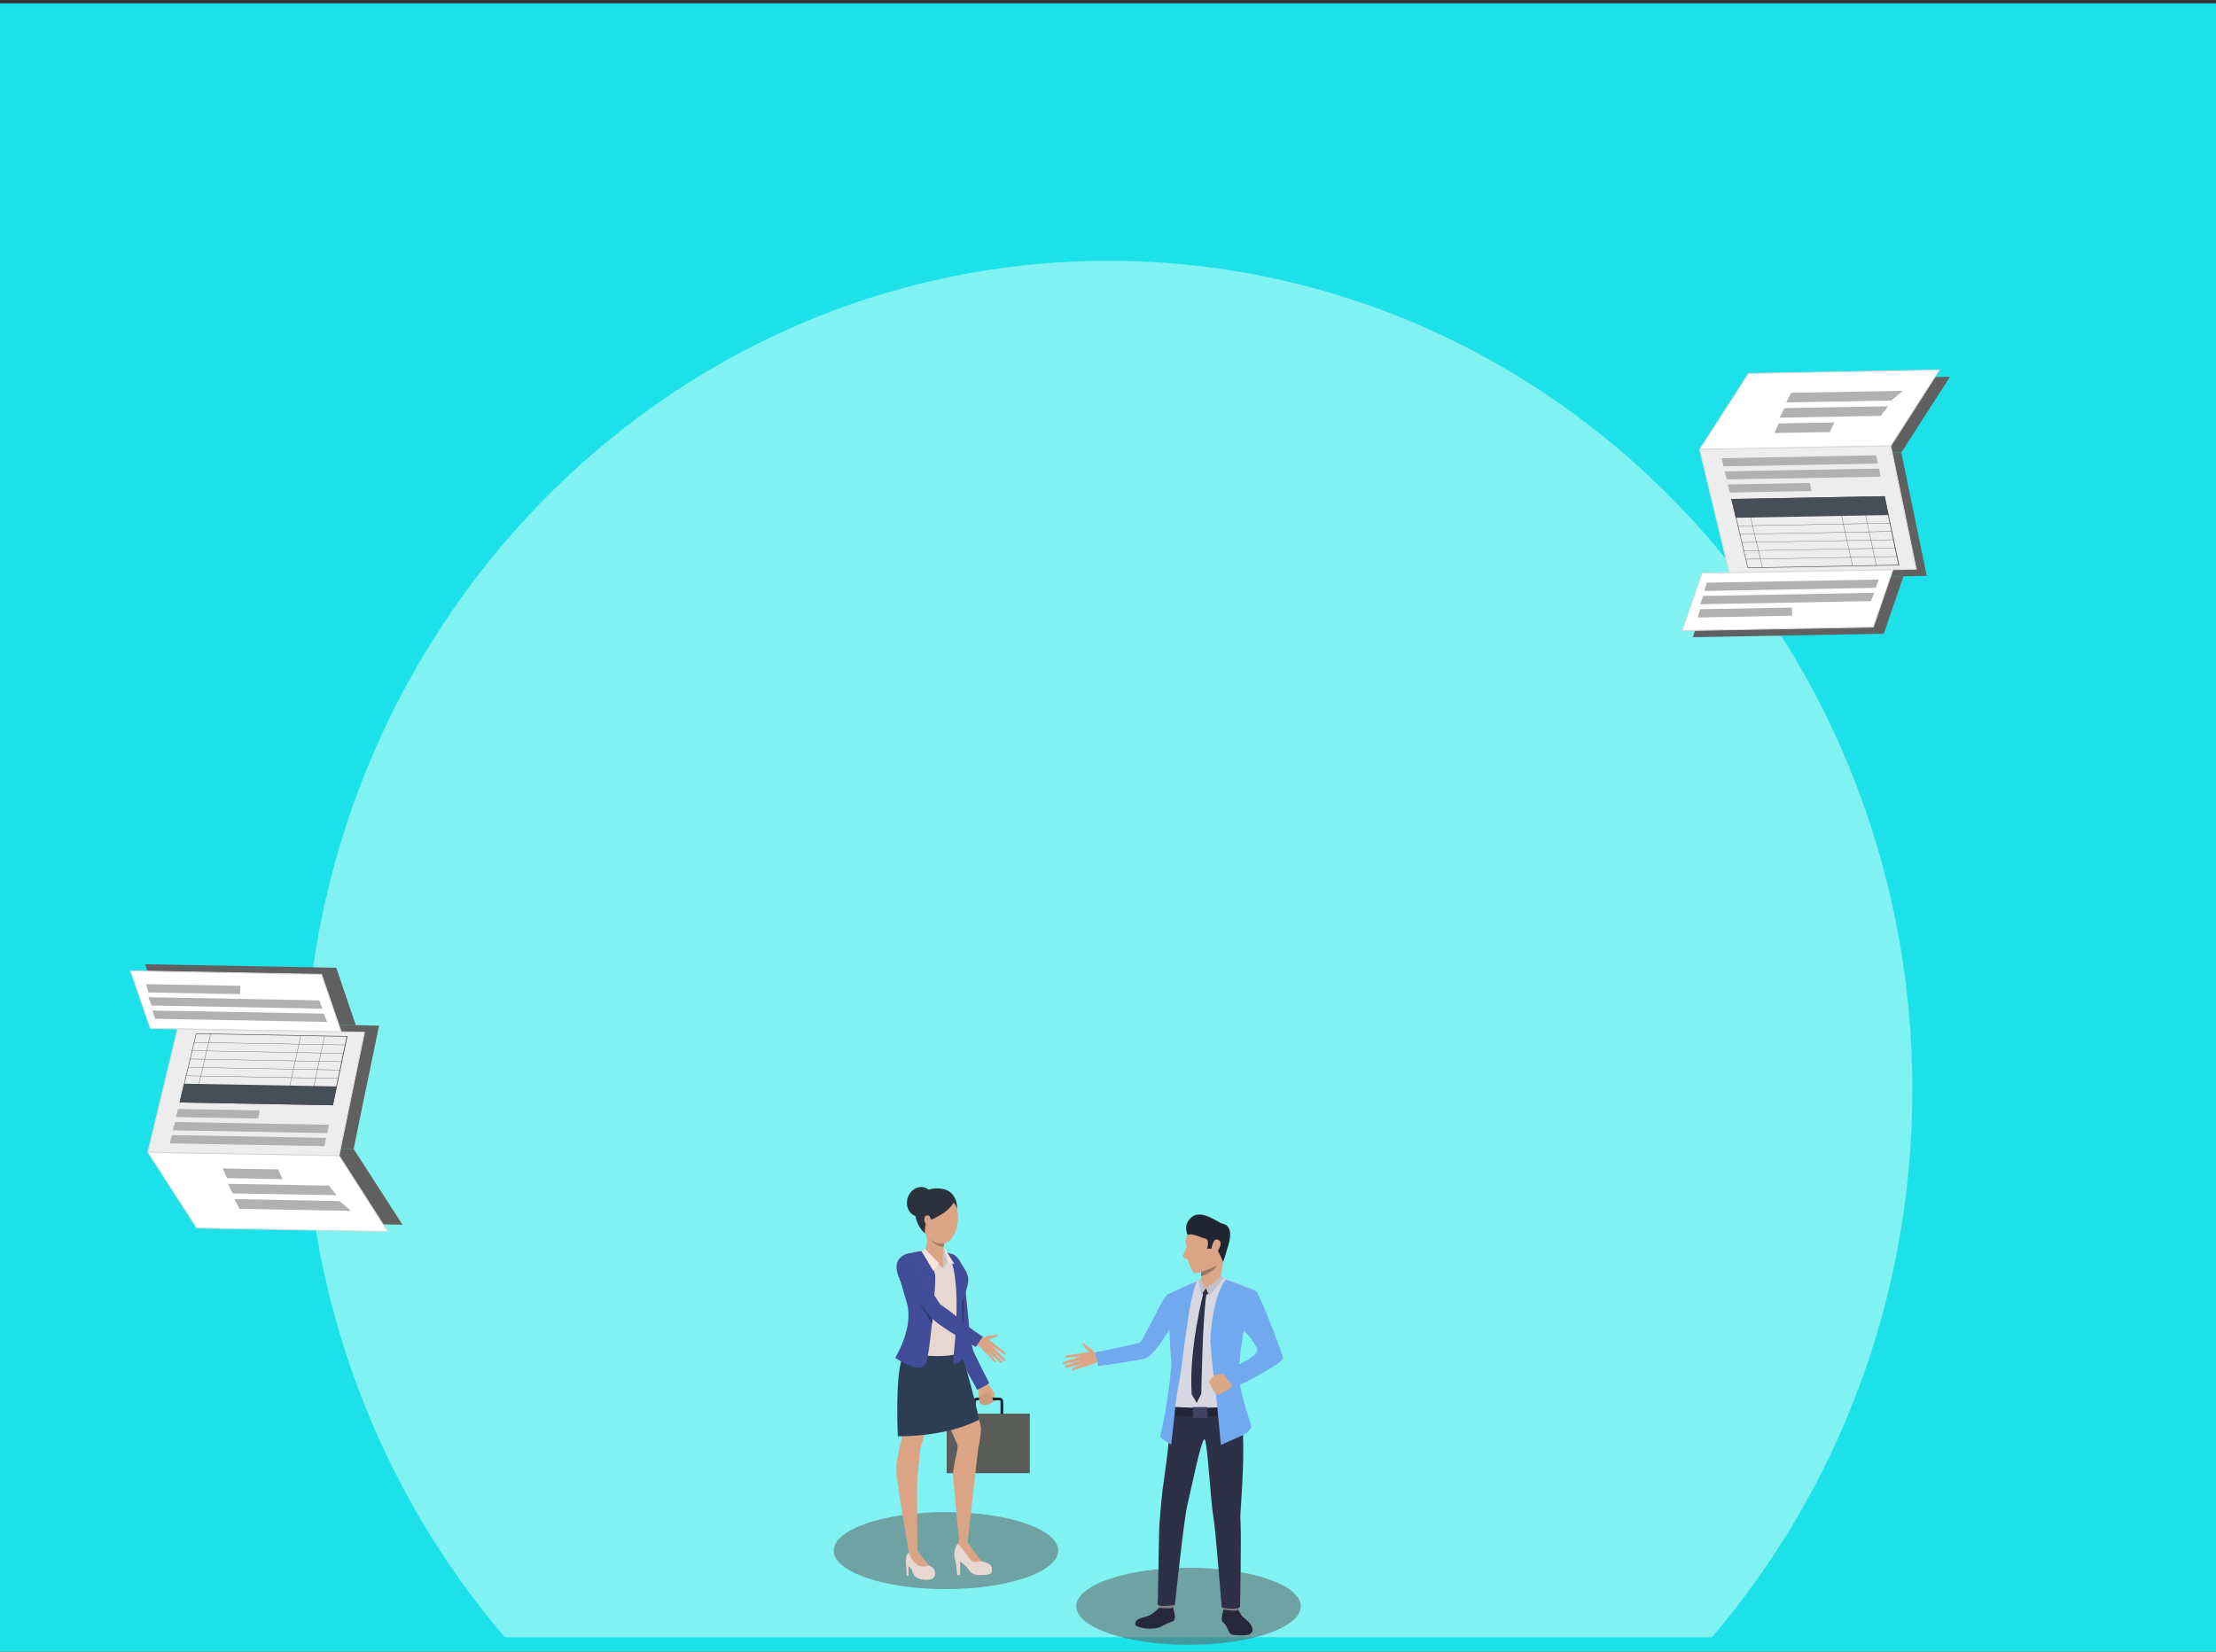 <?xml version="1.0" encoding="utf-8"?>
<!-- Generator: Adobe Illustrator 21.0.0, SVG Export Plug-In . SVG Version: 6.00 Build 0)  -->
<svg version="1.1" xmlns="http://www.w3.org/2000/svg" xmlns:xlink="http://www.w3.org/1999/xlink" x="0px" y="0px"
	 viewBox="0 0 1202 896" style="enable-background:new 0 0 1202 896;" xml:space="preserve">
<rect x="0" y="0" width="1202" height="896" fill="#333333" stroke="none"/>
<style type="text/css">
	.st0{fill:#1CE1E8;}
	.st1{fill:#81F2F2;}
	.st2{display:none;}
	.st3{display:inline;}
	.st4{fill:#606060;}
	.st5{fill:#B7C4CB;}
	.st6{fill:#D6E5ED;}
	.st7{fill:#259CAA;}
	.st8{fill:#FFFFFF;}
	.st9{fill:#083B5A;}
	.st10{fill:#B1B1B1;}
	.st11{fill:#454F56;}
	.st12{fill:none;stroke:#454F56;stroke-width:0.461;stroke-miterlimit:10;}
	.st13{fill:#E09F7A;}
	.st14{fill:#FFCA00;}
	.st15{fill:#F7AC00;}
	.st16{fill:#E3CEC6;}
	.st17{fill:#C77700;}
	.st18{fill:none;stroke:#F7AC00;stroke-width:0.506;stroke-linecap:round;stroke-linejoin:round;stroke-miterlimit:10;}
	.st19{fill:#FFFFFF;stroke:#D9D9D9;stroke-width:0.513;stroke-linecap:round;stroke-linejoin:round;stroke-miterlimit:10;}
	.st20{fill:#EDEDED;stroke:#D9D9D9;stroke-width:0.513;stroke-linecap:round;stroke-linejoin:round;stroke-miterlimit:10;}
	.st21{fill:none;stroke:#454F56;stroke-width:0.169;stroke-miterlimit:10;}
	.st22{opacity:0.55;fill:#606060;}
	.st23{fill:#DBA585;}
	.st24{fill:#1A232F;}
	.st25{fill:#5A5C5A;}
	.st26{fill:#414D99;}
	.st27{fill:#E6D8D1;}
	.st28{fill:#2C3D54;}
	.st29{fill:#CFC3BC;}
	.st30{fill:#2C323D;}
	.st31{fill:#F3E4DC;}
	.st32{fill:#997761;}
	.st33{fill:#2F386C;}
	.st34{fill:#C99A7D;}
	.st35{fill:#26283A;}
	.st36{fill:#807F7D;}
	.st37{fill:#2E3048;}
	.st38{fill:#D8D6E1;}
	.st39{fill:#232536;}
	.st40{fill:#70A9ED;}
	.st41{fill:#DBA686;}
	.st42{fill:#C1BFC9;}
	.st43{fill:#3E4265;}
	.st44{fill:#DCA787;}
	.st45{fill:#1F2531;}
</style>
<g id="Layer_6">
	<rect y="1.8" class="st0" width="1202" height="896"/>
</g>
<g id="Layer_2">
	<path class="st1" d="M928.6,888.2c67.6-79.2,108.7-183.2,108.7-297c0-248.4-195.2-449.7-436.1-449.7
		c-240.8,0-436.1,201.3-436.1,449.7c0,113.8,41,217.8,108.7,297H928.6z"/>
</g>
<g id="Layer_7" class="st2">
	<g class="st3">
		<g>
			<path class="st4" d="M869.4,451.5c0,6.5-5.2,11.7-11.7,11.7h-438c-6.4,0-11.7-5.2-11.7-11.7V190.7c0-6.4,5.2-11.7,11.7-11.7h438
				c6.5,0,11.7,5.2,11.7,11.7V451.5z"/>
			<path class="st4" d="M378.9,462.6v14.2c0,5.7,15.3,20.5,21.1,20.5h479.4c5.8,0,21.1-14.8,21.1-20.5v-14.2H378.9z"/>
			<path class="st4" d="M392.9,462.6v12.2c0,4.9,14.4,17.6,19.9,17.6h453.8c5.5,0,19.9-12.7,19.9-17.6v-12.2H392.9z"/>
			<path class="st4" d="M864.2,448.9c0,6.2-5.1,11.3-11.4,11.3H424.8c-6.3,0-11.4-5.1-11.4-11.3V197.1c0-6.2,5.1-11.3,11.4-11.3
				h427.9c6.3,0,11.4,5.1,11.4,11.3V448.9z"/>
			<circle class="st4" cx="638.8" cy="200.5" r="5.5"/>
			<rect x="428" y="210.4" class="st4" width="421.6" height="241.5"/>
		</g>
		<rect x="443.3" y="223.3" class="st4" width="396.2" height="217.6"/>
		<rect x="443.3" y="219.6" class="st4" width="396.2" height="20.9"/>
		<g>
			<rect x="675.7" y="337.1" class="st4" width="147" height="9.8"/>
			<rect x="675.7" y="352.7" class="st4" width="147" height="9.8"/>
			<rect x="675.7" y="368.4" class="st4" width="78.3" height="9.8"/>
			<rect x="675.7" y="387.1" class="st4" width="141.3" height="9.8"/>
			<rect x="675.7" y="405.9" class="st4" width="78.3" height="9.8"/>
			<rect x="522.4" y="266.2" class="st4" width="118.3" height="11.3"/>
			<rect x="522.4" y="284.3" class="st4" width="118.3" height="11.3"/>
			<rect x="522.4" y="302.4" class="st4" width="71.4" height="11.3"/>
			<g>
				<rect x="466.2" y="335.3" class="st4" width="183.9" height="22.3"/>
				<g>
					<path class="st4" d="M649.2,336.1v80.9H467v-80.9H649.2 M650.1,335.3H466.2v82.5h183.9V335.3L650.1,335.3z"/>
				</g>
				<line class="st4" x1="466.2" y1="367.2" x2="650.1" y2="367.2"/>
				<line class="st4" x1="466.2" y1="377.2" x2="650.1" y2="377.2"/>
				<line class="st4" x1="466.2" y1="387.1" x2="650.1" y2="387.1"/>
				<line class="st4" x1="466.2" y1="397.1" x2="650.1" y2="397.1"/>
				<line class="st4" x1="466.2" y1="407.1" x2="650.1" y2="407.1"/>
				<line class="st4" x1="484.2" y1="417.8" x2="484.2" y2="335.3"/>
				<line class="st4" x1="593.5" y1="417.8" x2="593.5" y2="335.3"/>
				<line class="st4" x1="622.4" y1="417.8" x2="622.4" y2="335.3"/>
			</g>
		</g>
		<path class="st4" d="M638.8,229.1c0,3.6-2.9,6.5-6.5,6.5H465.8c-3.6,0-6.5-2.9-6.5-6.5l0,0c0-3.6,2.9-6.5,6.5-6.5h166.5
			C635.9,222.7,638.8,225.6,638.8,229.1L638.8,229.1z"/>
		<circle class="st4" cx="790.8" cy="230.1" r="6.1"/>
		<circle class="st4" cx="808" cy="230.1" r="6.1"/>
		<circle class="st4" cx="825.2" cy="230.1" r="6.1"/>
	</g>
	<g class="st3">
		<g>
			<path class="st5" d="M859.1,452.5c0,6.5-5.2,11.7-11.7,11.7h-438c-6.4,0-11.7-5.2-11.7-11.7V191.7c0-6.4,5.2-11.7,11.7-11.7h438
				c6.5,0,11.7,5.2,11.7,11.7V452.5z"/>
			<path class="st5" d="M368.6,463.7v14.2c0,5.7,15.3,20.5,21.1,20.5h479.4c5.8,0,21.1-14.8,21.1-20.5v-14.2H368.6z"/>
			<path class="st6" d="M382.6,463.7v12.2c0,4.9,14.4,17.6,19.9,17.6h453.8c5.5,0,19.9-12.7,19.9-17.6v-12.2H382.6z"/>
			<path class="st6" d="M853.8,450c0,6.2-5.1,11.3-11.4,11.3H414.5c-6.3,0-11.4-5.1-11.4-11.3V198.2c0-6.2,5.1-11.3,11.4-11.3h427.9
				c6.3,0,11.4,5.1,11.4,11.3V450z"/>
			<circle class="st5" cx="628.5" cy="201.6" r="5.5"/>
			<rect x="417.6" y="211.4" class="st7" width="421.6" height="241.5"/>
		</g>
		<rect x="433" y="224.3" class="st8" width="396.2" height="217.6"/>
		<rect x="433" y="220.6" class="st9" width="396.2" height="20.9"/>
		<g>
			<rect x="665.4" y="338.1" class="st10" width="147" height="9.8"/>
			<rect x="665.4" y="353.8" class="st10" width="147" height="9.8"/>
			<rect x="665.4" y="369.4" class="st10" width="78.3" height="9.8"/>
			<rect x="665.4" y="388.2" class="st10" width="141.3" height="9.8"/>
			<rect x="665.4" y="407" class="st10" width="78.3" height="9.8"/>
			<rect x="512.1" y="267.2" class="st10" width="118.3" height="11.3"/>
			<rect x="512.1" y="285.3" class="st10" width="118.3" height="11.3"/>
			<rect x="512.1" y="303.4" class="st10" width="71.4" height="11.3"/>
			<g>
				<rect x="455.8" y="336.3" class="st11" width="183.9" height="22.3"/>
				<g>
					<path class="st11" d="M638.9,337.2V418H456.6v-80.9H638.9 M639.7,336.3H455.8v82.5h183.9V336.3L639.7,336.3z"/>
				</g>
				<line class="st12" x1="455.8" y1="368.3" x2="639.7" y2="368.3"/>
				<line class="st12" x1="455.8" y1="378.2" x2="639.7" y2="378.2"/>
				<line class="st12" x1="455.8" y1="388.2" x2="639.7" y2="388.2"/>
				<line class="st12" x1="455.8" y1="398.2" x2="639.7" y2="398.2"/>
				<line class="st12" x1="455.8" y1="408.1" x2="639.7" y2="408.1"/>
				<line class="st12" x1="473.9" y1="418.8" x2="473.9" y2="336.3"/>
				<line class="st12" x1="583.2" y1="418.8" x2="583.2" y2="336.3"/>
				<line class="st12" x1="612.1" y1="418.8" x2="612.1" y2="336.3"/>
			</g>
		</g>
		<path class="st8" d="M628.5,230.2c0,3.6-2.9,6.5-6.5,6.5H455.4c-3.6,0-6.5-2.9-6.5-6.5l0,0c0-3.6,2.9-6.5,6.5-6.5H622
			C625.6,223.7,628.5,226.6,628.5,230.2L628.5,230.2z"/>
		<circle class="st8" cx="780.5" cy="231.1" r="6.1"/>
		<circle class="st8" cx="797.7" cy="231.1" r="6.1"/>
		<circle class="st8" cx="814.9" cy="231.1" r="6.1"/>
	</g>
	<g class="st3">
		<path class="st13" d="M796.9,303.9c0,0-2.6-5.6-11.3-9.8c-2.2-1.1-5.2,1.9-1.5,3.7c1.8,0.9,2.4,2.5,1.5,2.2
			c-7.2-2.7-9.4-5.4-12.4-3.9c-3,1.5-3.1,9.9,2.5,12.3c5.7,2.4,19.1,3.5,19.1,3.5L796.9,303.9z"/>
		
			<ellipse transform="matrix(7.591161e-02 -0.997 0.997 7.591161e-02 434.32 1044.156)" class="st14" cx="780.5" cy="287.8" rx="28.3" ry="28.3"/>
		
			<ellipse transform="matrix(7.590934e-02 -0.997 0.997 7.590934e-02 434.322 1044.157)" class="st15" cx="780.5" cy="287.8" rx="24.1" ry="24.1"/>
		<path class="st16" d="M780.9,310.2c-13.2-1-23.2-12.6-22.2-25.8c0.5-6.9,3.9-12.9,9-17c-6.2,3.9-10.6,10.6-11.2,18.5
			c-1,13.2,8.9,24.8,22.2,25.8c6.3,0.5,12.2-1.5,16.8-5.2C791.3,309.2,786.2,310.6,780.9,310.2z"/>
		<g>
			<path class="st17" d="M784.2,269.8l-0.2,2.1c1.4,0.3,2.6,0.6,3.6,1.2c1,0.5,1.8,1.2,2.5,2.2c0.5,0.7,0.9,1.5,1.2,2.2
				c0.3,0.7,0.4,1.4,0.3,2c-0.1,0.7-0.3,1.2-0.9,1.7c-0.5,0.4-1.1,0.6-1.8,0.6c-1.3-0.1-2.1-0.9-2.4-2.3c-0.3-1.7-1.3-2.9-2.9-3.5
				l-0.6,8.3c1.6,0.6,2.9,1.1,3.8,1.5c0.9,0.4,1.8,1,2.5,1.8c0.8,0.8,1.3,1.7,1.7,2.8c0.4,1,0.5,2.2,0.4,3.4
				c-0.1,1.5-0.6,2.9-1.4,4.2c-0.8,1.3-1.9,2.3-3.4,3c-1.4,0.7-3.1,1.1-5,1.1l-0.4,4.9c-0.1,0.8-0.2,1.3-0.4,1.7
				c-0.2,0.3-0.5,0.5-1,0.5c-0.5,0-0.8-0.2-1-0.5c-0.2-0.3-0.2-0.8-0.2-1.4l0.4-5.4c-1.5-0.3-2.9-0.8-4-1.4c-1.1-0.6-2-1.4-2.7-2.3
				c-0.7-0.9-1.2-1.8-1.5-2.7c-0.3-0.9-0.4-1.8-0.4-2.7c0-0.6,0.3-1.2,0.9-1.7c0.5-0.5,1.2-0.7,1.9-0.6c0.6,0,1.1,0.2,1.5,0.5
				c0.4,0.3,0.6,0.7,0.8,1.2c0.3,1.1,0.5,2,0.7,2.6c0.2,0.6,0.6,1.2,1.1,1.7c0.5,0.5,1.2,0.9,2,1.3l0.7-9.2c-1.7-0.6-3.2-1.3-4.3-2
				c-1.1-0.7-2-1.6-2.7-2.8c-0.7-1.2-0.9-2.6-0.8-4.4c0.2-2.3,1-4.1,2.6-5.4c1.6-1.3,3.7-2,6.5-2.1l0.2-2.1c0.1-1.1,0.5-1.6,1.4-1.6
				C783.9,268.1,784.3,268.7,784.2,269.8z M780.6,283.2l0.6-7.6c-1.1,0.2-2,0.6-2.7,1.1c-0.7,0.5-1,1.3-1.1,2.4
				c-0.1,1,0.1,1.9,0.7,2.4C778.6,282.1,779.5,282.7,780.6,283.2z M782.7,289.3l-0.7,8.7c1.4-0.2,2.4-0.6,3.2-1.4
				c0.8-0.8,1.2-1.7,1.3-2.7c0.1-1.2-0.2-2.1-0.9-2.8C785.1,290.4,784.1,289.8,782.7,289.3z"/>
		</g>
		<line class="st18" x1="778.4" y1="315.5" x2="778.6" y2="312.3"/>
		<line class="st18" x1="752.8" y1="285.7" x2="756" y2="286"/>
		<line class="st18" x1="767.6" y1="312.4" x2="769.1" y2="309.6"/>
		<line class="st18" x1="755.9" y1="275" x2="758.7" y2="276.4"/>
		<line class="st18" x1="773.4" y1="314.6" x2="774.2" y2="311.6"/>
		<line class="st18" x1="753.7" y1="280.7" x2="756.7" y2="281.5"/>
		<line class="st18" x1="783.4" y1="312.2" x2="783.8" y2="315.3"/>
		<line class="st18" x1="763.4" y1="309.6" x2="765.3" y2="307.2"/>
		<line class="st18" x1="758.7" y1="270.7" x2="761.2" y2="272.7"/>
	</g>
	<g class="st3">
		<path class="st13" d="M715.3,303.9c0,0-2.6-5.6-11.3-9.8c-2.2-1.1-5.2,1.9-1.5,3.7c1.8,0.9,2.4,2.5,1.5,2.2
			c-7.2-2.7-9.4-5.4-12.4-3.9c-3,1.5-3.1,9.9,2.5,12.3c5.7,2.4,19.1,3.5,19.1,3.5L715.3,303.9z"/>
		
			<ellipse transform="matrix(7.591161e-02 -0.997 0.997 7.591161e-02 358.946 962.894)" class="st14" cx="699" cy="287.8" rx="28.3" ry="28.3"/>
		
			<ellipse transform="matrix(7.590934e-02 -0.997 0.997 7.590934e-02 358.948 962.896)" class="st15" cx="699" cy="287.8" rx="24.1" ry="24.1"/>
		<path class="st16" d="M699.4,310.2c-13.2-1-23.2-12.6-22.2-25.8c0.5-6.9,3.9-12.9,9-17c-6.2,3.9-10.6,10.6-11.2,18.5
			c-1,13.2,8.9,24.8,22.2,25.8c6.3,0.5,12.2-1.5,16.8-5.2C709.8,309.2,704.7,310.6,699.4,310.2z"/>
		<g>
			<path class="st17" d="M702.7,269.8l-0.2,2.1c1.4,0.3,2.6,0.6,3.6,1.2c1,0.5,1.8,1.2,2.5,2.2c0.5,0.7,0.9,1.5,1.2,2.2
				c0.3,0.7,0.4,1.4,0.3,2c-0.1,0.7-0.3,1.2-0.9,1.7c-0.5,0.4-1.1,0.6-1.8,0.6c-1.3-0.1-2.1-0.9-2.4-2.3c-0.3-1.7-1.3-2.9-2.9-3.5
				l-0.6,8.3c1.6,0.6,2.9,1.1,3.8,1.5c0.9,0.4,1.8,1,2.5,1.8c0.8,0.8,1.3,1.7,1.7,2.8c0.4,1,0.5,2.2,0.4,3.4
				c-0.1,1.5-0.6,2.9-1.4,4.2c-0.8,1.3-1.9,2.3-3.4,3c-1.4,0.7-3.1,1.1-5,1.1l-0.4,4.9c-0.1,0.8-0.2,1.3-0.4,1.7
				c-0.2,0.3-0.5,0.5-1,0.5c-0.5,0-0.8-0.2-1-0.5c-0.2-0.3-0.2-0.8-0.2-1.4l0.4-5.4c-1.5-0.3-2.9-0.8-4-1.4c-1.1-0.6-2-1.4-2.7-2.3
				c-0.7-0.9-1.2-1.8-1.5-2.7c-0.3-0.9-0.4-1.8-0.4-2.7c0-0.6,0.3-1.2,0.9-1.7c0.5-0.5,1.2-0.7,1.9-0.6c0.6,0,1.1,0.2,1.5,0.5
				c0.4,0.3,0.6,0.7,0.8,1.2c0.3,1.1,0.5,2,0.7,2.6c0.2,0.6,0.6,1.2,1.1,1.7c0.5,0.5,1.2,0.9,2,1.3l0.7-9.2c-1.7-0.6-3.2-1.3-4.3-2
				c-1.1-0.7-2-1.6-2.7-2.8c-0.7-1.2-0.9-2.6-0.8-4.4c0.2-2.3,1-4.1,2.6-5.4c1.6-1.3,3.7-2,6.5-2.1l0.2-2.1c0.1-1.1,0.5-1.6,1.4-1.6
				C702.4,268.1,702.8,268.7,702.7,269.8z M699.1,283.2l0.6-7.6c-1.1,0.2-2,0.6-2.7,1.1c-0.7,0.5-1,1.3-1.1,2.4
				c-0.1,1,0.1,1.9,0.7,2.4C697.1,282.1,698,282.7,699.1,283.2z M701.2,289.3l-0.7,8.7c1.4-0.2,2.4-0.6,3.2-1.4
				c0.8-0.8,1.2-1.7,1.3-2.7c0.1-1.2-0.2-2.1-0.9-2.8C703.5,290.5,702.5,289.8,701.2,289.3z"/>
		</g>
		<line class="st18" x1="696.9" y1="315.5" x2="697.1" y2="312.4"/>
		<line class="st18" x1="671.3" y1="285.7" x2="674.5" y2="286"/>
		<line class="st18" x1="686.1" y1="312.4" x2="687.6" y2="309.6"/>
		<line class="st18" x1="674.4" y1="275" x2="677.2" y2="276.5"/>
		<line class="st18" x1="691.9" y1="314.7" x2="692.7" y2="311.6"/>
		<line class="st18" x1="672.2" y1="280.7" x2="675.2" y2="281.6"/>
		<line class="st18" x1="701.9" y1="312.3" x2="702.3" y2="315.4"/>
		<line class="st18" x1="681.8" y1="309.7" x2="683.8" y2="307.2"/>
		<line class="st18" x1="677.1" y1="270.7" x2="679.6" y2="272.7"/>
	</g>
	<g class="st3">
		<path class="st13" d="M497.7,305.8c0,0-2.6-5.6-11.3-9.8c-2.2-1.1-5.2,1.9-1.5,3.7c1.8,0.9,2.4,2.5,1.5,2.2
			c-7.2-2.7-9.4-5.4-12.4-3.9c-3,1.5-3.1,9.9,2.5,12.3c5.7,2.4,19.1,3.5,19.1,3.5L497.7,305.8z"/>
		
			<ellipse transform="matrix(7.591161e-02 -0.997 0.997 7.591161e-02 156.021 747.543)" class="st14" cx="481.3" cy="289.6" rx="28.3" ry="28.3"/>
		
			<ellipse transform="matrix(7.590934e-02 -0.997 0.997 7.590934e-02 156.022 747.545)" class="st15" cx="481.3" cy="289.6" rx="24.1" ry="24.1"/>
		<path class="st16" d="M481.7,312c-13.2-1-23.2-12.6-22.2-25.8c0.5-6.9,3.9-12.9,9-17c-6.2,3.9-10.6,10.6-11.2,18.5
			c-1,13.2,8.9,24.8,22.2,25.8c6.3,0.5,12.2-1.5,16.8-5.2C492.1,311,487.1,312.4,481.7,312z"/>
		<g>
			<path class="st17" d="M485,271.6l-0.2,2.1c1.4,0.3,2.6,0.6,3.6,1.2c1,0.5,1.8,1.2,2.5,2.2c0.5,0.7,0.9,1.5,1.2,2.2
				c0.3,0.7,0.4,1.4,0.3,2c-0.1,0.7-0.3,1.2-0.9,1.7c-0.5,0.4-1.1,0.6-1.8,0.6c-1.3-0.1-2.1-0.9-2.4-2.3c-0.3-1.7-1.3-2.9-2.9-3.5
				l-0.6,8.3c1.6,0.6,2.9,1.1,3.8,1.5c0.9,0.4,1.8,1,2.5,1.8c0.8,0.8,1.3,1.7,1.7,2.8c0.4,1,0.5,2.2,0.4,3.4
				c-0.1,1.5-0.6,2.9-1.4,4.2c-0.8,1.3-1.9,2.3-3.4,3c-1.4,0.7-3.1,1.1-5,1.1l-0.4,4.9c-0.1,0.8-0.2,1.3-0.4,1.7
				c-0.2,0.3-0.5,0.5-1,0.5c-0.5,0-0.8-0.2-1-0.5c-0.2-0.3-0.2-0.8-0.2-1.4l0.4-5.4c-1.5-0.3-2.9-0.8-4-1.4c-1.1-0.6-2-1.4-2.7-2.3
				c-0.7-0.9-1.2-1.8-1.5-2.7c-0.3-0.9-0.4-1.8-0.4-2.7c0-0.6,0.3-1.2,0.9-1.7c0.5-0.5,1.2-0.7,1.9-0.6c0.6,0,1.1,0.2,1.5,0.5
				c0.4,0.3,0.6,0.7,0.8,1.2c0.3,1.1,0.5,2,0.7,2.6c0.2,0.6,0.6,1.2,1.1,1.7c0.5,0.5,1.2,0.9,2,1.3l0.7-9.2c-1.7-0.6-3.2-1.3-4.3-2
				c-1.1-0.7-2-1.6-2.7-2.8c-0.7-1.2-0.9-2.6-0.8-4.4c0.2-2.3,1-4.1,2.6-5.4c1.6-1.3,3.7-2,6.5-2.1l0.2-2.1c0.1-1.1,0.5-1.6,1.4-1.6
				C484.7,269.9,485.1,270.5,485,271.6z M481.5,285l0.6-7.6c-1.1,0.2-2,0.6-2.7,1.1c-0.7,0.5-1,1.3-1.1,2.4c-0.1,1,0.1,1.9,0.7,2.4
				C479.5,283.9,480.3,284.5,481.5,285z M483.5,291.1l-0.7,8.7c1.4-0.2,2.4-0.6,3.2-1.4c0.8-0.8,1.2-1.7,1.3-2.7
				c0.1-1.2-0.2-2.1-0.9-2.8C485.9,292.3,484.9,291.7,483.5,291.1z"/>
		</g>
		<line class="st18" x1="479.2" y1="317.3" x2="479.4" y2="314.2"/>
		<line class="st18" x1="453.7" y1="287.6" x2="456.8" y2="287.8"/>
		<line class="st18" x1="468.5" y1="314.2" x2="469.9" y2="311.4"/>
		<line class="st18" x1="456.7" y1="276.8" x2="459.5" y2="278.3"/>
		<line class="st18" x1="474.2" y1="316.5" x2="475" y2="313.4"/>
		<line class="st18" x1="454.5" y1="282.5" x2="457.6" y2="283.4"/>
		<line class="st18" x1="484.3" y1="314.1" x2="484.6" y2="317.2"/>
		<line class="st18" x1="464.2" y1="311.5" x2="466.1" y2="309"/>
		<line class="st18" x1="459.5" y1="272.5" x2="462" y2="274.5"/>
	</g>
</g>
<g id="Layer_3">
	<g>
		<g>
			<polygon class="st4" points="1021.8,343.8 918.2,345.7 928.9,314.5 1032.5,312.6 			"/>
			<polygon class="st4" points="1031.3,245.5 927.7,247.4 954.1,206.3 1057.7,204.4 			"/>
			<polygon class="st4" points="1023.1,322.6 930.1,324.2 931.5,319.7 1024.8,318.1 			"/>
			<polygon class="st4" points="1020.6,329.7 927.9,331.4 929.6,326.9 1022.3,325.2 			"/>
			<polygon class="st4" points="977.8,337.7 926.6,338.6 927.9,334.1 977.7,333.2 			"/>
			<polygon class="st4" points="1031.6,220.9 974.6,221.9 977.3,216.7 1037.8,215.6 			"/>
			<polygon class="st4" points="1025.8,229.3 971,230.3 973.7,225 1030,224 			"/>
			<polygon class="st4" points="998.2,238 968.2,238.6 970.6,233.3 1000.7,232.8 			"/>
			<g>
				<polygon class="st4" points="1045.1,312.4 943.7,314.3 927.7,247.4 1031.3,245.5 				"/>
				<polygon class="st4" points="1024.3,255.1 940.6,256.6 939.5,252.2 1023.4,250.7 				"/>
				<polygon class="st4" points="1025.8,262.2 942.3,263.8 941.2,259.3 1024.9,257.8 				"/>
				<polygon class="st4" points="988.4,270.1 944,270.9 942.9,266.4 987.4,265.6 				"/>
				<g>
					<polygon class="st4" points="1030.2,283 947.2,284.5 944.8,274.4 1028,272.9 					"/>
				</g>
				<g>
					<path class="st4" d="M1027.7,273.2l7.7,36.8l-81.5,1.5l-8.7-36.8L1027.7,273.2 M1028,272.9l-83.2,1.5l8.9,37.5l82.2-1.5
						L1028,272.9L1028,272.9z"/>
				</g>
				<line class="st4" x1="948.2" y1="288.9" x2="1031.1" y2="287.4"/>
				<line class="st4" x1="949.3" y1="293.4" x2="1032" y2="291.9"/>
				<line class="st4" x1="950.4" y1="297.9" x2="1033" y2="296.5"/>
				<line class="st4" x1="951.4" y1="302.5" x2="1033.9" y2="301"/>
				<line class="st4" x1="952.5" y1="307" x2="1034.9" y2="305.5"/>
				<line class="st4" x1="961.7" y1="311.7" x2="953" y2="274.2"/>
				<line class="st4" x1="1010.6" y1="310.8" x2="1002.4" y2="273.3"/>
				<line class="st4" x1="1023.5" y1="310.6" x2="1015.5" y2="273.1"/>
			</g>
		</g>
		<g>
			<polygon class="st19" points="1016.1,340.2 912.5,342.1 923.2,310.9 1026.8,309 			"/>
			<polygon class="st19" points="1025.6,241.9 921.9,243.8 948.4,202.6 1052,200.7 			"/>
			<polygon class="st10" points="1017.4,318.9 924.4,320.6 925.8,316.1 1019.1,314.4 			"/>
			<polygon class="st10" points="1014.9,326.1 922.2,327.8 923.9,323.3 1016.6,321.6 			"/>
			<polygon class="st10" points="972.1,334 920.9,335 922.2,330.5 972,329.6 			"/>
			<polygon class="st10" points="1025.9,217.3 968.9,218.3 971.6,213.1 1032.1,212 			"/>
			<polygon class="st10" points="1020.1,225.6 965.3,226.6 967.9,221.4 1024.2,220.4 			"/>
			<polygon class="st10" points="992.5,234.4 962.5,234.9 964.8,229.7 995,229.2 			"/>
			<g>
				<polygon class="st20" points="1039.4,308.8 938,310.6 921.9,243.8 1025.6,241.9 				"/>
				<polygon class="st10" points="1018.6,251.5 934.9,253 933.8,248.6 1017.7,247 				"/>
				<polygon class="st10" points="1020.1,258.6 936.6,260.1 935.5,255.7 1019.2,254.2 				"/>
				<polygon class="st10" points="982.6,266.4 938.2,267.2 937.2,262.8 981.7,262 				"/>
				<g>
					<polygon class="st11" points="1024.4,279.4 941.5,280.9 939.1,270.7 1022.3,269.2 					"/>
				</g>
				<g>
					<path class="st11" d="M1022,269.6l7.7,36.8l-81.5,1.5l-8.7-36.8L1022,269.6 M1022.3,269.2l-83.2,1.5l8.9,37.5l82.2-1.5
						L1022.3,269.2L1022.3,269.2z"/>
				</g>
				<line class="st21" x1="942.5" y1="285.3" x2="1025.3" y2="283.8"/>
				<line class="st21" x1="943.6" y1="289.8" x2="1026.3" y2="288.3"/>
				<line class="st21" x1="944.6" y1="294.3" x2="1027.2" y2="292.8"/>
				<line class="st21" x1="945.7" y1="298.8" x2="1028.2" y2="297.3"/>
				<line class="st21" x1="946.8" y1="303.4" x2="1029.1" y2="301.9"/>
				<line class="st21" x1="956" y1="308.1" x2="947.2" y2="270.6"/>
				<line class="st21" x1="1004.9" y1="307.2" x2="996.7" y2="269.7"/>
				<line class="st21" x1="1017.8" y1="307" x2="1009.8" y2="269.4"/>
			</g>
		</g>
	</g>
	<g>
		<g>
			<polygon class="st4" points="182.4,525 78.7,523.1 89.4,554.3 193,556.2 			"/>
			<polygon class="st4" points="191.8,623.3 88.2,621.4 114.7,662.6 218.3,664.4 			"/>
			<polygon class="st4" points="183.7,546.3 90.7,544.6 92.1,549.1 185.3,550.8 			"/>
			<polygon class="st4" points="181.2,539.1 88.5,537.4 90.2,541.9 182.9,543.6 			"/>
			<polygon class="st4" points="138.3,531.2 87.2,530.2 88.5,534.7 138.2,535.6 			"/>
			<polygon class="st4" points="192.1,647.9 135.2,646.9 137.9,652.1 198.4,653.2 			"/>
			<polygon class="st4" points="186.3,639.6 131.5,638.6 134.2,643.8 190.5,644.8 			"/>
			<polygon class="st4" points="158.8,630.8 128.7,630.3 131.1,635.5 161.2,636 			"/>
			<g>
				<polygon class="st4" points="205.6,556.4 104.2,554.6 88.2,621.4 191.8,623.3 				"/>
				<polygon class="st4" points="184.9,613.7 101.2,612.2 100.1,616.6 183.9,618.2 				"/>
				<polygon class="st4" points="186.4,606.6 102.8,605.1 101.8,609.5 185.4,611 				"/>
				<polygon class="st4" points="148.9,598.8 104.5,598 103.5,602.4 147.9,603.2 				"/>
				<g>
					<polygon class="st4" points="190.7,585.8 107.7,584.3 105.3,594.5 188.6,596 					"/>
				</g>
				<g>
					<path class="st4" d="M188.3,595.6l-82.5-1.5l8.7-36.8l81.5,1.5L188.3,595.6 M188.6,596l7.9-37.5l-82.2-1.5l-8.9,37.5L188.6,596
						L188.6,596z"/>
				</g>
				<line class="st4" x1="108.8" y1="579.9" x2="191.6" y2="581.4"/>
				<line class="st4" x1="109.8" y1="575.4" x2="192.6" y2="576.9"/>
				<line class="st4" x1="110.9" y1="570.9" x2="193.5" y2="572.4"/>
				<line class="st4" x1="112" y1="566.3" x2="194.5" y2="567.8"/>
				<line class="st4" x1="113.1" y1="561.8" x2="195.4" y2="563.3"/>
				<line class="st4" x1="122.3" y1="557.1" x2="113.5" y2="594.6"/>
				<line class="st4" x1="171.2" y1="558" x2="163" y2="595.5"/>
				<line class="st4" x1="184.1" y1="558.2" x2="176.1" y2="595.7"/>
			</g>
		</g>
		<g>
			<polygon class="st19" points="174.4,528.6 70.8,526.7 81.5,557.9 185.1,559.8 			"/>
			<polygon class="st19" points="183.9,626.9 80.2,625.1 106.7,666.2 210.3,668.1 			"/>
			<polygon class="st10" points="175.7,549.9 82.7,548.2 84.1,552.7 177.4,554.4 			"/>
			<polygon class="st10" points="173.2,542.7 80.5,541 82.2,545.5 174.9,547.2 			"/>
			<polygon class="st10" points="130.4,534.8 79.2,533.9 80.5,538.4 130.3,539.3 			"/>
			<polygon class="st10" points="184.2,651.6 127.2,650.5 129.9,655.8 190.4,656.9 			"/>
			<polygon class="st10" points="178.4,643.2 123.6,642.2 126.2,647.4 182.6,648.4 			"/>
			<polygon class="st10" points="150.8,634.4 120.8,633.9 123.1,639.1 153.3,639.7 			"/>
			<g>
				<polygon class="st20" points="197.7,560 96.3,558.2 80.2,625.1 183.9,626.9 				"/>
				<polygon class="st10" points="176.9,617.3 93.2,615.8 92.1,620.3 176,621.8 				"/>
				<polygon class="st10" points="178.4,610.2 94.9,608.7 93.8,613.2 177.5,614.7 				"/>
				<polygon class="st10" points="140.9,602.4 96.5,601.6 95.5,606 140,606.8 				"/>
				<g>
					<polygon class="st11" points="182.7,589.4 99.8,587.9 97.4,598.1 180.6,599.6 					"/>
				</g>
				<g>
					<path class="st11" d="M180.3,599.2l-82.5-1.5l8.7-36.8l81.5,1.5L180.3,599.2 M180.6,599.6l7.9-37.5l-82.2-1.5l-8.9,37.5
						L180.6,599.6L180.6,599.6z"/>
				</g>
				<line class="st21" x1="100.8" y1="583.6" x2="183.6" y2="585.1"/>
				<line class="st21" x1="101.9" y1="579" x2="184.6" y2="580.5"/>
				<line class="st21" x1="102.9" y1="574.5" x2="185.5" y2="576"/>
				<line class="st21" x1="104" y1="570" x2="186.5" y2="571.5"/>
				<line class="st21" x1="105.1" y1="565.5" x2="187.4" y2="566.9"/>
				<line class="st21" x1="114.3" y1="560.7" x2="105.5" y2="598.2"/>
				<line class="st21" x1="163.2" y1="561.6" x2="155" y2="599.1"/>
				<line class="st21" x1="176.1" y1="561.9" x2="168.1" y2="599.4"/>
			</g>
		</g>
	</g>
</g>
<g id="Layer_4">
</g>
<g id="Layer_1">
	<ellipse class="st22" cx="513.1" cy="841.2" rx="60.9" ry="20.9"/>
	<ellipse class="st22" cx="644.7" cy="871.4" rx="60.9" ry="20.9"/>
	<g>
		<g>
			<g>
				<g>
					<path class="st23" d="M534.4,748.8c0,0,0.9,0.9,1.3,1.7c0.3,0.7,1.1,1.5,1.5,2c0.4,0.5,1.9,2.8,2.1,3.5c0.1,0.3,0,2.1,0.2,2.6
						c0.2,0.5,0.9,1.5,0.4,1.7c-0.5,0.2-1.3-0.6-1.3-0.6s0.2,0.5-0.2,0.8c-0.7,0.6-1.2,0.3-1.2,0.3s-0.1,0.6-0.5,0.8
						c-0.8,0.4-1.3,0.1-1.3,0.1s-0.3,0.4-0.8,0.5c-0.7,0.2-1.2-0.4-1.2-0.4s-0.9,0.4-1.2,0c-0.4-0.4-0.5-0.8-0.7-1.2
						c-0.2-0.4-1.1-3.8-0.7-6.6c0.5-2.8-1.7-4.9-1.7-4.9L534.4,748.8z"/>
				</g>
			</g>
		</g>
		<g>
			<path class="st24" d="M542,770.2h-12c-1.2,0-2.2-1-2.2-2.2v-7.6c0-1.2,1-2.2,2.2-2.2h12c1.2,0,2.2,1,2.2,2.2v7.6
				C544.2,769.2,543.2,770.2,542,770.2z M530,759.7c-0.4,0-0.7,0.3-0.7,0.7v7.6c0,0.4,0.3,0.7,0.7,0.7h12c0.4,0,0.7-0.3,0.7-0.7
				v-7.6c0-0.4-0.3-0.7-0.7-0.7H530z"/>
		</g>
		<g>
			<rect x="513.5" y="766.9" class="st25" width="45.1" height="32.3"/>
		</g>
		<g>
			<path class="st23" d="M516.9,680.6c0,0-2.3,0-3.3,6.9c-1,6.9,0.9,9.8,1.1,12.7c0.2,2.9,3.6,21.4,3.7,22.2
				c0.1,0.8,0.5,10.7,1.9,13.3c1.3,2.6,11,17.5,11.1,18.2c0.1,0.7,4.7-2.6,4.7-2.6s-7.6-15.9-8-17.7c-0.4-1.8-3.5-11.1-3-13.9
				c0.5-2.8-1.4-18.4-1.2-20.1C524,697.9,521.3,681.6,516.9,680.6z"/>
		</g>
		<g>
			<path class="st26" d="M516.9,680.6c0,0-2.3,0-3.3,6.9c-1,6.9-0.1,9.4,0.5,12.4c0.6,2.8,2.5,20.1,2.6,20.9
				c0.1,0.8,2.4,11.2,3.6,14.9c0.9,2.8,9.5,17.4,9.6,18.1c0.1,0.7,6.7-3.4,6.7-3.4s-8.4-16.4-8.9-18.2c-0.4-1.8-1.9-8.1-1.9-10.9
				c-0.1-3.4-2.2-19.9-2-21.6C524,697.9,523.3,682.9,516.9,680.6z"/>
		</g>
		<path class="st27" d="M497.6,841.5c0,0,4,6,5.6,7.4c0,0,3.7,1.3,4,3.8c0.2,1.7,0,4.3-4.3,4.4c-4.3,0.1-7-1.4-7.8-3.9
			c-0.8-2.6-2.3-3.7-2.3-3.7v5.4h-1c0,0-0.2-5.2-0.3-6.2c-0.1-1-0.7-4.6,1.3-6.3C495,840.8,497.6,841.5,497.6,841.5z"/>
		<path class="st27" d="M524.8,836.7c0,0,0.7,1.6,2,3.4c1,1.3,4,6.4,5.3,6.8c1.3,0.4,5.4,1.1,5.8,3.4c0.4,2.3,0.5,3.9-3.5,4.1
			c-4,0.2-6.7,0.4-8.6-2.4c-1.9-2.8-5-4.9-5-4.9v7.4h-1.6c0,0-0.7-7.7-1.1-8.2c-0.4-0.5-1.5-6.4,2.2-9.5
			C524.1,833.7,524.8,836.7,524.8,836.7z"/>
		<path class="st23" d="M494.9,726.3c0,0-5.1,6.6-6.5,14.4c-1.4,7.8,0.8,34.1,0.8,38c-0.1,3.9-3.7,13.5-2.9,20.8
			c0.7,7.3,6.7,43,6.7,43l4.6-0.9c0,0-0.4-37,0-40c0.4-3.1,1.4-14.2,1.5-15.5c0.2-1.3,11.4-34.3,11.4-40
			C510.5,740.4,507.1,717.1,494.9,726.3z"/>
		<path class="st23" d="M520.4,728.9c0,0,8.3,31.8,9.3,36.2c1,4.4,2.4,8,2.4,9.9c0,4.3-1.6,11.3-1.6,11.3l-5.7,50.4h-4.5
			c0,0-2.8-29.4-3.3-35.4c-0.5-5.9,3.2-15.1,2.3-17.6c-0.9-2.5-14.5-31.6-14.5-31.6S494.7,719.6,520.4,728.9z"/>
		<path class="st23" d="M503.9,849.2c0,0-3.5,1.8-6.7-0.6c-3.2-2.4-4.3-6.2-4.3-6.2l4.6-0.9L503.9,849.2z"/>
		<path class="st23" d="M532.1,846.9c0,0-3.6,0.9-5,0c-1.4-0.9-6.1-8.8-7.6-9.3c0,0,1.5-3.1,5.3-0.8
			C524.8,836.7,531.1,845.6,532.1,846.9z"/>
		<path class="st28" d="M531,770.2c0,0-15.3,9-44,9c0,0-1.6-33.3,2.5-42.7c4.2-9.4,31.9-3.5,31.9-3.5S530.1,763.3,531,770.2z"/>
		<g>
			<path class="st27" d="M510.1,678.1c0,0,4.5,2.1,6,2.4c1.5,0.3,7.5,8.1,8.6,10.9c1.1,2.8,0,7.1-2.2,12.1c-2.2,5-0.1,6.7-1.1,11.7
				c-1,5-1.9,15.6-1.7,18.4c0.2,2.8-25,3.3-30.8-1.8c0,0,5.8-8.7,6.5-9.9c0.7-1.2,0.1-8-0.6-9.7c-0.7-1.7-5.2-16.5-5.2-16.5
				s-3.7-11.3-0.4-13.9c2.9-2.3,10.8-3.1,12.3-3.6C503.1,677.9,507.2,677.6,510.1,678.1z"/>
		</g>
		<g>
			<path class="st29" d="M511.5,688l2.7-3.2l-2.4-8.3C511.9,676.5,511.1,681.1,511.5,688z"/>
		</g>
		<g>
			<path class="st23" d="M504.5,646.5c2.6-0.9,12.4-3.2,14.7,9.2c2.3,12.4-4.6,21.3-10.9,18.9c-6.3-2.4-10.2-10.9-10.6-17.5
				C497.3,650.6,501.2,647.7,504.5,646.5z"/>
		</g>
		<g>
			<path class="st30" d="M519.2,655.7c0,0,0.5-10.6-10.1-11c-10.6-0.4-13.4,8.3-12.6,14.7c0.9,6.3,5.2,9.7,5.2,9.7s-0.4-5.1,1.7-6.5
				c2.1-1.3,10.3-4,13.9-10.2C517.3,652.4,518.9,654.4,519.2,655.7z"/>
		</g>
		<g>
			
				<ellipse transform="matrix(0.312 -0.95 0.95 0.312 -276.45 922.75)" class="st30" cx="499.3" cy="652.4" rx="8.1" ry="7.1"/>
		</g>
		<g>
			<path class="st23" d="M512.2,672.9c0,0-0.9,8.2-0.7,10.8c0,0-4.6,4.6-9.9-5.4c0,0,2.2-4.1,0.5-9.8
				C500.5,662.9,512.2,672.9,512.2,672.9z"/>
		</g>
		<g>
			<polygon class="st23" points="511.5,683.8 511.5,688 506.2,684 			"/>
		</g>
		<g>
			<polygon class="st29" points="511.5,688 509.3,685.3 501.9,677.8 499.5,680.2 			"/>
		</g>
		<g>
			<path class="st26" d="M500.8,678.6c0,0,6.2,9.5,6.5,13.7c0.3,4.2-2.3,35.4-4.4,45.4c-2.1,10-17.3-1.1-17.3-1.1
				s10.2-16.5,6.3-29.7c-3.9-13.2-5.3-18.5-5.3-18.5s1.3-7.4,6.1-8.4C497,679,500.8,678.6,500.8,678.6z"/>
		</g>
		<g>
			<path class="st26" d="M525.1,692.7c0,0,1.1,4-3.3,12.8c0,0,0.1,11.3,0.2,14.8c0.1,3.5,1,16.9,1,16.9l-4.3,2.5
				c-0.9,0.5-2-0.2-1.8-1.2c1.2-10.1,5.2-48.6-3.4-59l3.5,1C516.9,680.6,523,685.6,525.1,692.7z"/>
		</g>
		<g>
			<path class="st23" d="M504.5,660.3c-0.4-1-1.7-1.2-2.4-0.7c-0.7,0.6-1.2,2.2,0,4.4C503.2,666.2,507.4,667.7,504.5,660.3z"/>
		</g>
		<g>
			<polygon class="st31" points="514.2,684.8 517.7,685.8 511.9,676.5 			"/>
		</g>
		<g>
			<polygon class="st31" points="509.3,685.3 506.2,689.4 499.8,678.7 501.9,677.8 			"/>
		</g>
		<g>
			<path class="st32" d="M512.1,674.7l-0.2,1.6c0,0-3.7,0.7-8.5-5.2C503.4,671.2,506.8,675.4,512.1,674.7z"/>
		</g>
		<g>
			<g>
				<g>
					<path class="st23" d="M531,724.7c0,0,2.2,1.4,3.4,0.6c1.1-0.7,2.9-0.8,3.5-0.8c0.8,0,3-1,3.1-0.1c0.1,1-3.7,1.8-4.4,2.1
						c-0.8,0.3,2.6,2,2.9,2.7c0.4,0.8-2.6,6.1-4.8,4.7c-2.1-1.4-3.5-4.2-3.9-4.4c-0.4-0.2-1.6-0.9-1.6-0.9L531,724.7z"/>
				</g>
			</g>
		</g>
		<g>
			<path class="st23" d="M489.9,681.4c0,0,3-0.7,5.6,2c2.6,2.8,3.9,7.4,4.6,8.8c0.7,1.5,9.3,15.2,9.8,15.5
				c0.5,0.3,9.2,7.4,13.2,11.1c4,3.8,11.7,8,11.7,8l-2.9,4.1c0,0-23.4-12.5-26.4-17.1c-3-4.6-14.8-17.3-14.8-17.3
				S483.5,686,489.9,681.4z"/>
		</g>
		<g>
			<g>
				<g>
					<path class="st23" d="M539,728.9c0,0,6.3,4.6,6.4,5.3c0.2,0.7-0.1,1-0.7,0.6c-0.6-0.4-6.2-4.3-6.2-4.3s6.5,6.7,6.8,7.2
						c0.1,0.3-0.3,1-0.7,0.8c-0.3-0.2-7.2-6.5-7.2-6.5s6.1,6.3,6.1,6.8c0.1,0.4-0.5,0.9-1,0.5c-0.5-0.4-6.4-6-6.4-6s4.1,4.9,4,5.3
						c-0.1,0.3-0.5,0.9-1.5-0.4c-1-1.3-3.8-4.1-3.8-4.1L539,728.9z"/>
				</g>
			</g>
		</g>
		<path class="st33" d="M522.9,703.3c0,0,0.2,14.1-0.7,20.9l-0.4-18.7L522.9,703.3z"/>
		<g>
			<path class="st26" d="M491.5,680.4c0,0,1.7,0.3,4.3,3.1c2.6,2.8,3.9,7.4,4.6,8.8c0.7,1.5,9.3,15.2,9.8,15.5
				c0.5,0.3,7.7,5.2,11.6,9c4,3.8,11.3,8.3,11.3,8.3l-3.8,5.6c0,0-20.7-11.4-23.9-15.8c-3.5-4.7-16-18.3-16-18.3
				S481.2,684.1,491.5,680.4z"/>
		</g>
		<g>
			<g>
				<path class="st34" d="M538.6,759.4c0,0-0.8-3.1-1.8-3.6c-1-0.5-0.8,0.7-0.8,0.7s-0.2-1.1-1.1-1.1c-0.9,0.1-0.6,1.4-0.6,1.4
					s-0.4-0.8-1.3-0.4c-0.9,0.4-0.4,1.4-0.4,1.4s-1.2-0.9-1.5,0.3c-0.5,2,1,3.8,1,3.8s0.5,0.4,1.3,0c0,0,1,1.1,2.1-0.1
					c0,0,1.6,0.4,1.8-0.9C537.2,760.9,539.1,761.2,538.6,759.4z"/>
			</g>
		</g>
		<path class="st33" d="M505.6,718.2l-7.1-11.4c0,0,6,7.1,6.7,7.9c0.6,0.8,0.7,0.8,0.7,0.8S505.6,717.8,505.6,718.2z"/>
	</g>
	<g>
		<path class="st35" d="M671.2,872.6c0,0,1.7,3.2,2.8,4.4c1.1,1.3,5.3,3.5,5.4,7.2c0,4-7.1,2.9-9.9,2.8c-2.8-0.1-3-2.3-4.2-4.6
			c-1.2-2.3-2.4-1.9-2.6-3.7c-0.2-1.8,1.1-6.1,1.1-6.1H671.2z"/>
		<g>
			<path class="st35" d="M628.6,872.3c0,0-3.4,3.9-6.9,4.7c-3.5,0.8-5.9,1.8-6,4c0,2.2,10.1,3.7,14.1,1.4c6-3.3,6.6-2.3,7.3-4
				c0.7-1.7-0.8-6.1-0.8-6.6C636.3,871.1,628.6,872.3,628.6,872.3z"/>
		</g>
		<g>
			<path class="st36" d="M629,870.4c0,0-0.5,1.8-0.4,1.8c0.1,0,7.9,1,7.7-0.5c-0.2-1.2-0.5-2.5-0.5-2.5L629,870.4z"/>
		</g>
		<g>
			<path class="st36" d="M663.9,871.4c0,0-0.3,1.7-0.3,1.8c0.1,0,7.9,1.4,7.9,0c0-1.1-0.7-2.5-0.7-2.5L663.9,871.4z"/>
		</g>
		<g>
			<path class="st37" d="M636.1,762.4c0,0-2.8,27.6-4.3,37.1c-1.7,11.1-2.3,20.2-2.8,25.9c-0.6,7.2-0.7,42.6-1.1,44.7
				c-0.4,2.1,9.4,0.6,9.4,0.6s4.8-46.3,6.7-53.9c1.7-7.1,7.9-37.9,9.5-35.9c1.5,1.9,3.4,35.9,4.6,41.5c1.1,5.6,4.6,49.7,4.6,49.7
				s7.8,1.6,9.9-0.2c0,0,0.9-38,0.2-48.5c-0.3-4,4.7-48.2-1.7-66C667.6,747.9,636.1,762.4,636.1,762.4z"/>
		</g>
		<g>
			<path class="st38" d="M661.6,756.3c0,0-1.9-2.9-3.9-3.2c-2-0.4,27.7-14.7,27.6-19.9c-0.1-4.2-10.4-11.8-10.4-11.8s0,0,0,0
				c0,0,0-0.1,0-0.1c0,0,0,0,0,0c-0.2,0.8-3.6,13.1-3.7,18.6c-0.1,5.7,0.3,25.2,0.3,25.2l-7.6,2l-24.3,0.2l-5.5-2.3
				c0,0,0.6-6.3,0.8-10.7c0.1-2.8,0.7-7.8,0.5-12.7c0,0,0.1-5.2-0.4-7.4c-0.1-9.8-0.6-19.5-0.6-19.5c-0.3-4.4-0.6-8.6-0.7-12.5
				c1.1-0.6,2.4-1.2,3.4-1.7c3.2-1.5,7.6-3.6,10.5-4.9c1.7-0.8,3.3-1.3,3.3-1.3s11.4-1.1,12.3-1c0.3,0,1.7,0.5,3.6,1.2
				c4,1.5,11.8,4.7,13.1,5.6c1.8,1.3,13.8,32.9,13.9,35C694.1,739.1,661.6,756.3,661.6,756.3z"/>
		</g>
		<path class="st39" d="M634.8,763.1c0,0,16.7,1.4,31.3,0v4.8c0,0-21.8,2.1-32.1-0.9L634.8,763.1z"/>
		<g>
			<path class="st40" d="M633.4,702.2c0.1,3.9,0.3,8.2,0.7,12.7c0,0,0.3,11.1,1,21.5c0.2,1.5,0.3,3,0.2,4.6
				c-0.2,2.1-0.4,4.3-0.6,6.6c0,0,0,0.1,0,0.1c-0.1,0.6-0.1,1.1-0.2,1.7c0,0,0,0,0,0c-1.4,11.7-3.8,25.1-5.1,29.2
				c-0.3,0.8,0.6,1.6,1.3,2.2l4.6,2.9c0,0,1.9-17.3,2.5-23.2c0.6-5.7,2.5-13.3,3.3-20.7v0c1.1-9.4,2.5-18.6,3.3-24.1
				c2-14.3,4.8-20.6,4.8-20.6C647.7,695.5,633.4,702.2,633.4,702.2z"/>
		</g>
		<g>
			<path class="st40" d="M681.9,731.8c2,4.3-18.2,12.1-17.7,13.2c1.1,2.6,5.5,7.8,5.5,7.8s26.5-13.1,26.2-16.1
				c-0.2-2.2-12.7-34.9-14.5-36.2c-1.1-0.8-8.8-3.5-12.7-5c-0.7-0.3-3.1-1.2-3.7-1.4c-0.8,0.9-6.4,7.1-8.4,30.4
				c-0.3,3.9,0.7,12.3,1.4,19c0.7,7.2,1.6,12.9,2.2,19c1.2,11.9,2,21.4,2,21.4l11.9-5.3c1.9-1,5.2-3.5,4.5-5.5
				c-2.7-7.7-6.9-22.3-6.9-29c0,0,1.9-18.6,3-22.3C674.9,721.7,679.7,726.9,681.9,731.8z"/>
		</g>
		<g>
			<path class="st41" d="M662.2,694.6c0,0,0.1-3.9,1.6-11.8c0.4-2.1-12.3,5.6-12.3,5.6s0,0.7,0.1,1.7c0,0.5,0,1.1,0,1.7
				c0,0.2,0,0.4,0,0.6c0,0.6,0,1.1-0.1,1.6c0,0.5-0.3,1.3-0.4,1.5C650.5,696.7,657.9,697.6,662.2,694.6z"/>
		</g>
		<path class="st37" d="M654.2,698.7l-2.1,2.8c0,0,1.2,1.7,3.4,0.4L654.2,698.7z"/>
		<path class="st37" d="M652.7,701.6c0,0-8,30.8-6.3,54.8l2.7,4.7l2.5-5c0,0,0.7-42.9,2.9-54.6L652.7,701.6z"/>
		<path class="st41" d="M652,696l2.3,2.6c0,0,3.6-0.7,4.7-2.6C660,694.2,652,696,652,696z"/>
		<path class="st42" d="M651.4,693.7c0,0,0.3,2,2.8,5l-2.7,3.7l-1.5-7.6L651.4,693.7z"/>
		<path class="st42" d="M662.4,691.5c0,0-4.5,5.7-8.2,7.2l1.7,4.2l7.8-9.4L662.4,691.5z"/>
		<g>
			<path class="st23" d="M586.9,734.1c0,0-8.4,1-8.8,1.5c-0.5,0.5-0.4,1,0.4,0.9c0.8-0.1,8.1-0.7,8.1-0.7s-9.6,2.8-10.1,3.2
				c-0.3,0.2-0.1,1.1,0.3,1.1c0.4,0,10.1-2.2,10.1-2.2s-9,2.7-9.3,3.1c-0.3,0.4,0.1,1.2,0.8,1c0.7-0.2,9.2-2.1,9.2-2.1
				s-6.4,2.4-6.4,2.9c0,0.3,0.1,1.1,1.7,0.4c1.6-0.7,5.6-1.8,5.6-1.8L586.9,734.1z"/>
		</g>
		<g>
			<g>
				<path class="st23" d="M596.8,734.5c0,0-2.8,0.1-3.6-1.3c-0.7-1.2-2.5-2.3-3-2.6c-0.7-0.4-2.5-2.6-3-1.8
					c-0.5,0.9,2.8,3.7,3.3,4.4c0.6,0.7-3.4,0.5-4.2,1c-0.7,0.5-0.3,7.2,2.4,7c2.8-0.1,5.5-2.1,6-2c0.5,0.1,2,0,2,0L596.8,734.5z"/>
			</g>
		</g>
		<g>
			<path class="st40" d="M595.7,741.1c0,0,20.6-2.9,25.1-4c2.1-0.5,4.9-3.4,7.5-6.9c0.9-1.1,1.7-2.3,2.5-3.5c0,0,0,0,0,0
				c3.2-4.7,5.8-9.2,5.8-9.2s9.6-11.2,1.9-16.2c0,0-3.3-0.1-5.1,0.9c-1.9,1-5.8,9.3-6.5,10.7c-0.7,1.5-7.9,15.1-8.4,15.4
				c-0.5,0.3-7.7,1.9-11,2.6c-4.7,1-13.5,2.8-13.5,2.8L595.7,741.1z"/>
		</g>
		
			<rect x="647.1" y="763.3" transform="matrix(-1 -1.224647e-16 1.224647e-16 -1 1302.024 1532.548)" class="st43" width="7.8" height="5.9"/>
		<path class="st44" d="M660.2,756.7c0,0,1,0,1.4-0.3c0,0,0.7-0.5,1.3-0.8c0.2-0.1,0.3-0.2,0.4-0.2c0.4-0.2,1.4-0.4,2.3-1.1
			c0.9-0.7,3.9-3.5,3.9-3.5l-1.9-3l-0.9-2.9c0,0-7,0.7-7.9,1.2c-0.1,0.1-0.2,0.1-0.3,0.2c-0.7,0.5-1.1,1.3-1.4,1.6
			c-0.1,0.1-1.3,1.4-1.3,1.9c0.1,0.7,0.5,1.2,0.9,1.4c0,0,0.2,1.4,1,2.1c0,0,0.2,1.3,1.3,1.8C659,755.2,659.4,756.5,660.2,756.7z"/>
		<path class="st40" d="M669.7,752.7c0,0-3.9-3.2-6-7.8l11.9-6.5l4.4,9L669.7,752.7z"/>
		<g>
			<path class="st23" d="M644.7,668.8c0,0-2.8,5.2-1.4,6c1.1,0.7-1.3,5.8-1.7,6.6c-0.3,0.8,2.1,1.4,2.6,2c0.5,0.5,2,7.1,4,7.3
				c2,0.2,10.9-2.9,13.3-5.4c2.4-2.5,4.4-13.9,2.8-18.7C662.7,661.7,649.7,659.8,644.7,668.8z"/>
		</g>
		<g>
			<path class="st45" d="M644.2,669.9c0,0-2.9-5.6,2.3-9.7c5.2-4.2,14.7,3.1,15.8,3.4c1.1,0.3,7.2,0.7,4.1,11.4
				c-2.6,9.2-3,9.6-3,9.6s-2-5.3-3.1-6.2c-1.7-1.3-5.6-1-5.6-1s1.8-4.9-1-5.5C650.8,671.3,647.1,668.9,644.2,669.9z"/>
		</g>
		<g>
			<path class="st23" d="M657.8,674.7c0.3-0.7,1.1-3.5,3.5-1.8c2.5,1.7-1.5,7.1-2,7.1C658.9,680.1,655.6,680.3,657.8,674.7z"/>
		</g>
		<path class="st32" d="M651.5,691.8c0,0.2,0,0.4,0,0.6c7.3-2.4,8.7-6.1,8.7-6.1c-2.3,1.6-8.7,3.7-8.7,3.7
			C651.5,690.6,651.5,691.2,651.5,691.8z"/>
	</g>
</g>
<g id="Layer_5">
</g>
</svg>
